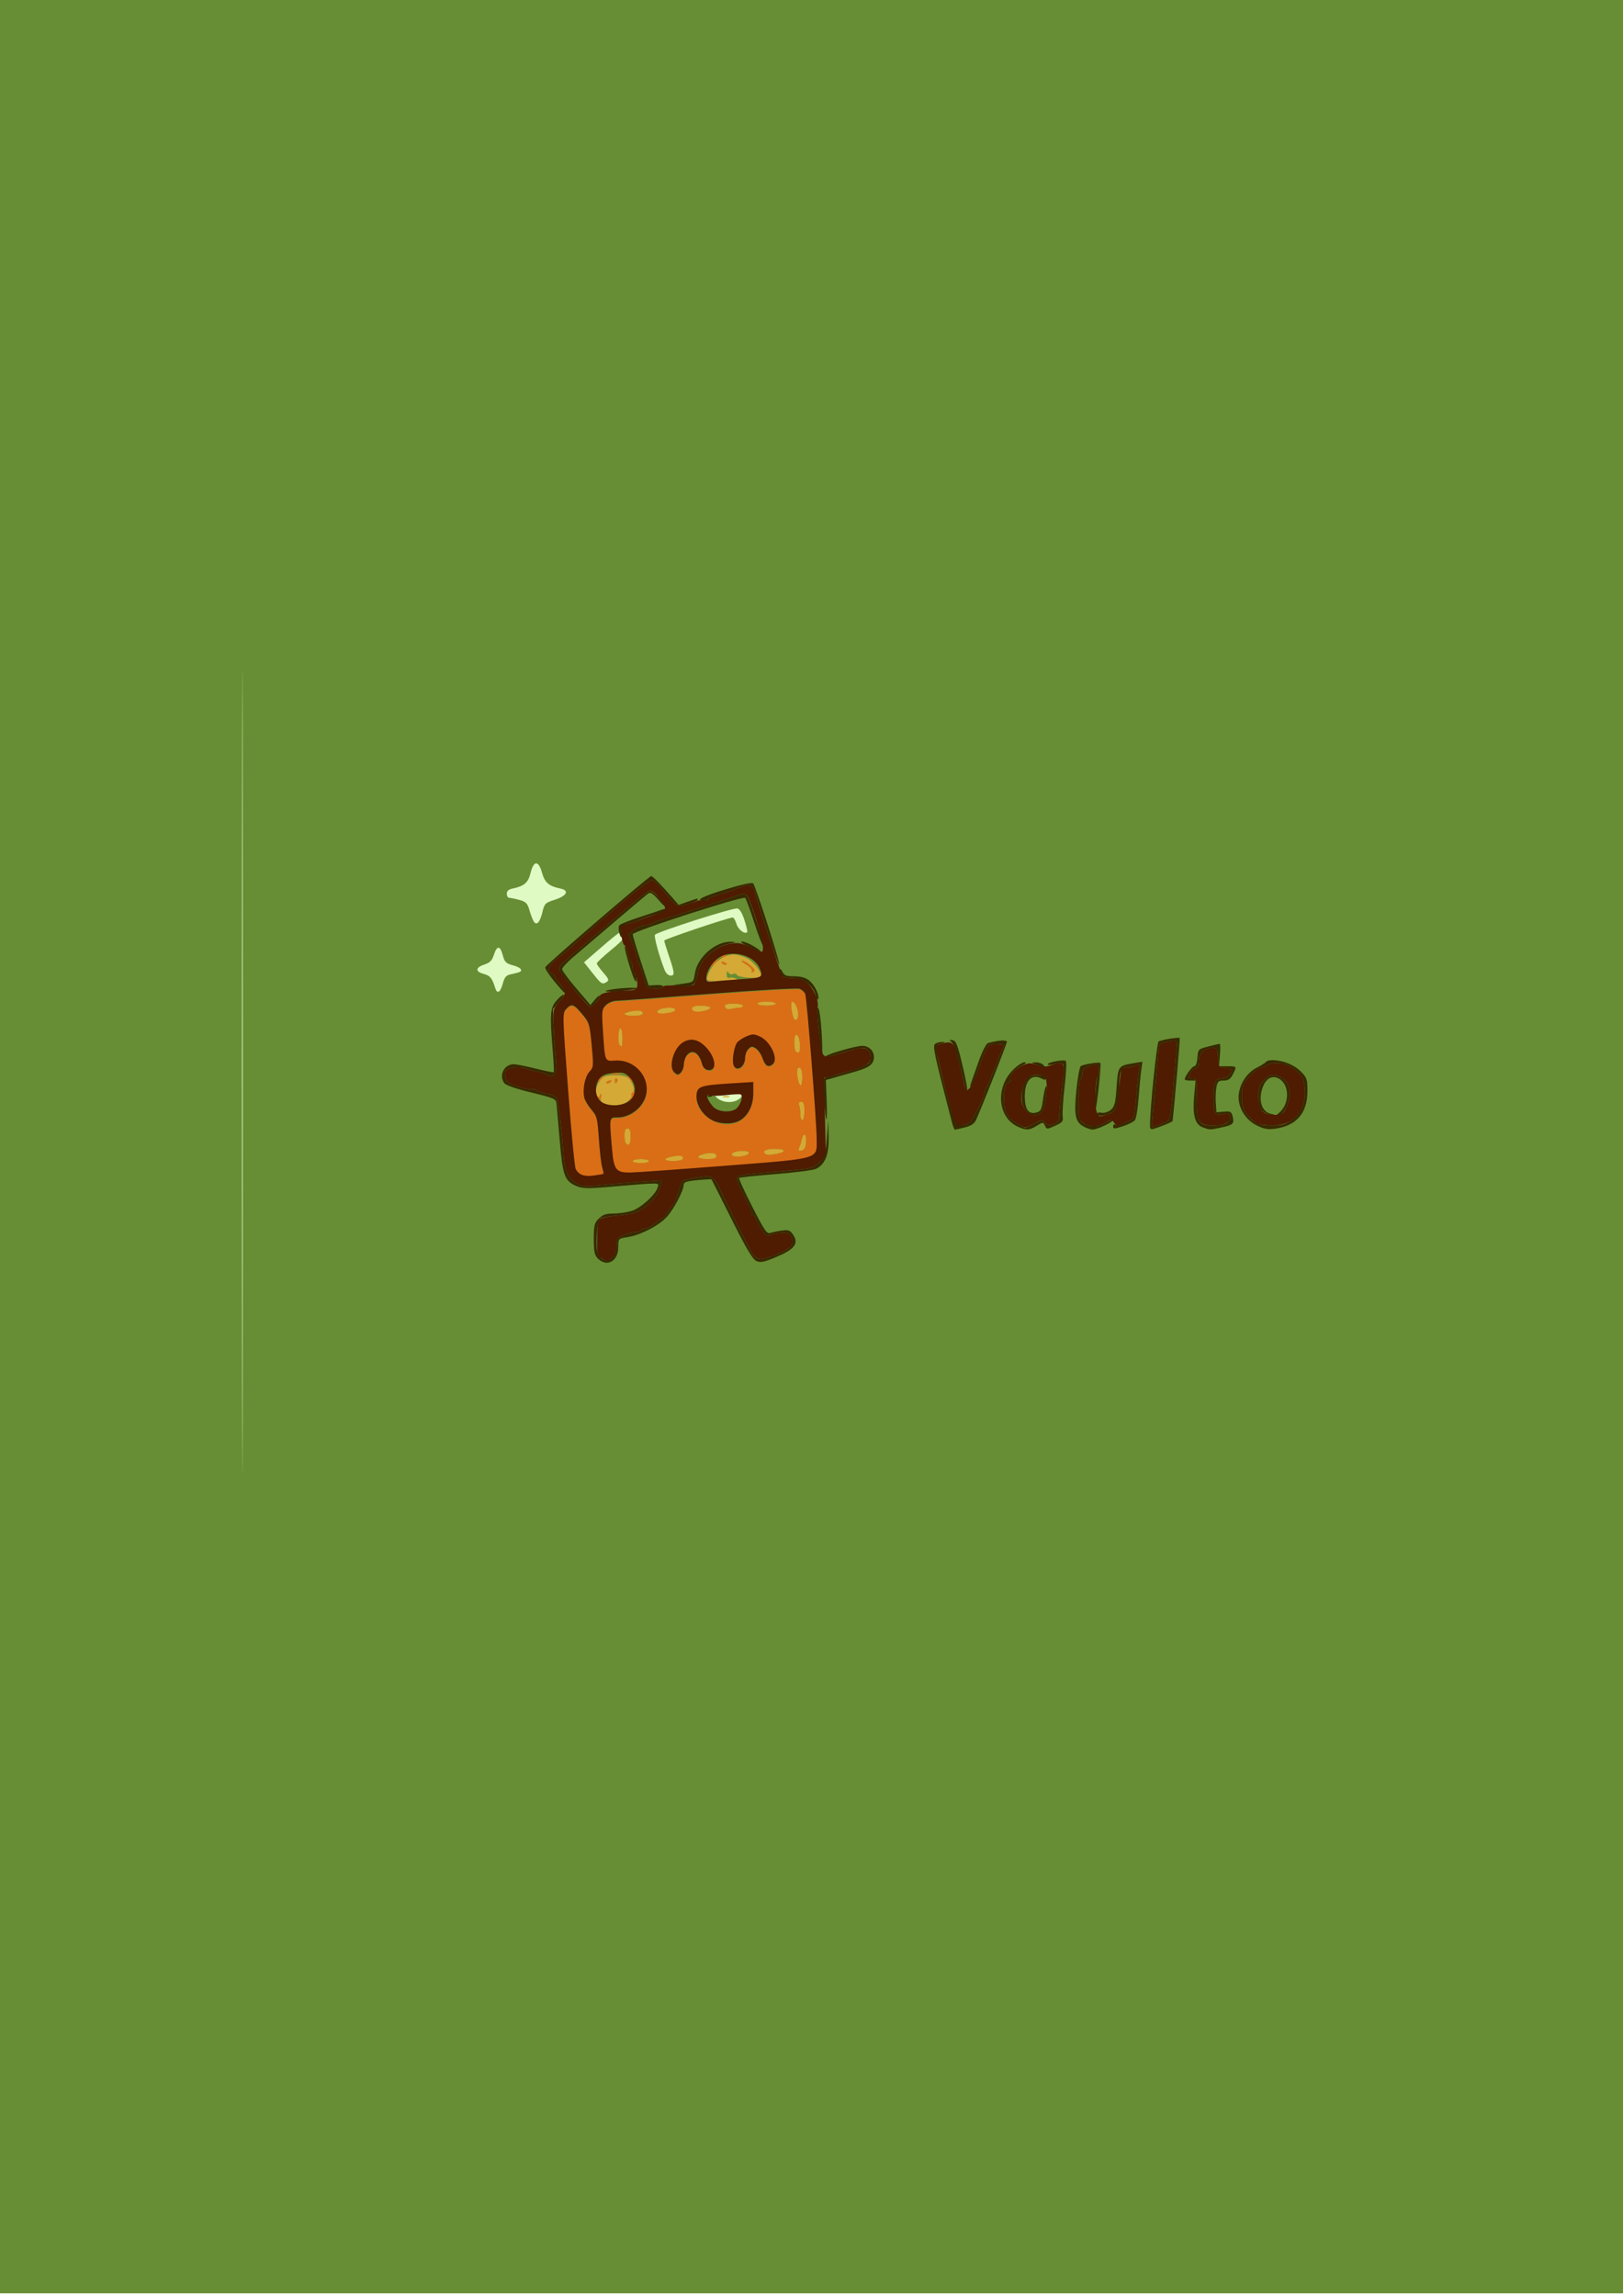 <?xml version="1.0" encoding="UTF-8" standalone="no"?>
<!-- Created with Inkscape (http://www.inkscape.org/) -->

<svg
   width="210mm"
   height="297mm"
   viewBox="0 0 210 297"
   version="1.1"
   id="svg1"
   xml:space="preserve"
   xmlns="http://www.w3.org/2000/svg"
   xmlns:svg="http://www.w3.org/2000/svg"><defs
     id="defs1" /><rect
     style="mix-blend-mode:normal;fill:#678e34;fill-opacity:1;stroke-width:0.311"
     id="rect8"
     width="210.826"
     height="296.677"
     x="-0.272"
     y="-4.4763183e-07" /><g
     id="layer1"><g
       id="g1"
       transform="translate(-152.724,21.388)"><path
         style="fill:#e0fac4"
         d="m 184.034,117.252 c 0,-46.203 0.03,-65.104 0.068,-42.003 0.037,23.101 0.037,60.904 0,84.005 -0.037,23.101 -0.068,4.2 -0.068,-42.003 z m 61.809,3.634 c -0.349,-0.18 -0.732,-0.595 -0.851,-0.922 -0.204,-0.557 -0.146,-0.596 0.898,-0.598 0.614,-0.002 1.562,-0.077 2.108,-0.167 0.887,-0.147 0.992,-0.104 0.992,0.4 0,1.318 -1.722,2.022 -3.147,1.287 z M 216.814,106.47 c -0.42,-1.337 -0.668,-1.648 -1.481,-1.859 -1.134,-0.294 -1.109,-0.839 0.056,-1.215 0.71,-0.23 0.995,-0.512 1.222,-1.214 0.412,-1.276 0.816,-1.289 1.153,-0.037 0.252,0.936 0.416,1.102 1.338,1.35 1.031,0.278 1.372,0.709 0.72,0.91 -0.182,0.056 -0.654,0.173 -1.049,0.259 -0.564,0.123 -0.779,0.383 -1.002,1.213 -0.3,1.113 -0.711,1.368 -0.955,0.593 z m 12.574,-1.98 -1.094,-1.385 1.022,-0.892 c 3.148,-2.748 3.803,-3.247 4.054,-3.093 0.584,0.361 0.211,0.926 -1.576,2.388 -1.019,0.833 -1.852,1.617 -1.852,1.741 0,0.124 0.378,0.656 0.84,1.182 0.683,0.777 0.769,1.002 0.463,1.196 -0.603,0.382 -0.704,0.32 -1.856,-1.138 z m 9.327,-0.401 c -0.702,-1.784 -1.392,-4.307 -1.245,-4.546 0.225,-0.364 10.088,-3.518 10.659,-3.408 0.299,0.057 0.629,0.601 0.925,1.522 0.253,0.788 0.411,1.482 0.351,1.542 -0.322,0.322 -1.168,-0.328 -1.391,-1.07 -0.141,-0.47 -0.366,-0.84 -0.499,-0.822 -0.837,0.108 -8.842,2.806 -8.842,2.98 0,0.117 0.22,0.857 0.488,1.644 0.868,2.546 0.909,2.886 0.343,2.886 -0.302,0 -0.616,-0.29 -0.788,-0.728 z m 8.429,-0.728 c 0.002,-0.375 0.066,-0.43 0.218,-0.189 0.119,0.187 0.414,0.264 0.657,0.17 0.243,-0.093 0.442,-0.046 0.442,0.106 0,0.151 0.327,0.328 0.728,0.392 0.4,0.064 0.103,0.102 -0.66,0.084 -1.202,-0.029 -1.388,-0.104 -1.385,-0.562 z m -25.317,-5.479 c -0.143,-0.188 -0.403,-0.843 -0.578,-1.456 -0.275,-0.962 -0.453,-1.151 -1.303,-1.388 -0.542,-0.15 -1.133,-0.274 -1.315,-0.275 -0.182,-8.12e-4 -0.331,-0.237 -0.331,-0.526 0,-0.359 0.229,-0.571 0.728,-0.673 1.51,-0.309 2.04,-0.759 2.337,-1.986 0.405,-1.668 1.028,-1.701 1.486,-0.08 0.37,1.312 0.89,1.757 2.412,2.07 1.162,0.239 0.794,0.949 -0.745,1.436 -1.229,0.389 -1.342,0.498 -1.592,1.534 -0.325,1.346 -0.724,1.835 -1.098,1.343 z"
         id="path8" /><path
         style="fill:#d4a935"
         d="m 234.583,128.819 c 0,-0.146 0.476,-0.265 1.058,-0.265 0.582,0 1.058,0.119 1.058,0.265 0,0.146 -0.476,0.265 -1.058,0.265 -0.582,0 -1.058,-0.119 -1.058,-0.265 z m 4.233,-0.23 c 0,-0.269 1.828,-0.61 2.162,-0.403 0.125,0.077 0.159,0.251 0.075,0.387 -0.192,0.311 -2.238,0.326 -2.238,0.016 z m 4.233,-0.268 c 0,-0.268 0.91,-0.551 1.786,-0.556 0.354,-0.002 0.595,0.157 0.595,0.393 0,0.294 -0.309,0.397 -1.191,0.397 -0.655,0 -1.191,-0.105 -1.191,-0.234 z m 4.392,-0.252 c -0.198,-0.321 0.45,-0.572 1.472,-0.572 1.126,0 0.817,0.617 -0.368,0.732 -0.522,0.051 -1.019,-0.021 -1.105,-0.16 z m 4.258,-0.212 c -0.366,-0.366 0.167,-0.625 1.287,-0.625 1.353,0 1.567,0.385 0.348,0.628 -1.047,0.209 -1.423,0.209 -1.635,-0.004 z m 4.442,-0.796 c 0.113,-0.269 0.263,-0.758 0.334,-1.085 0.212,-0.979 0.635,-0.673 0.546,0.395 -0.06,0.724 -0.217,1.016 -0.584,1.085 -0.398,0.076 -0.459,-0.006 -0.297,-0.395 z m -22.441,-0.534 c -0.097,-0.097 -0.176,-0.573 -0.176,-1.058 0,-0.608 0.123,-0.882 0.397,-0.882 0.287,0 0.397,0.294 0.397,1.058 0,0.993 -0.208,1.291 -0.617,0.882 z m 22.578,-3.771 c 0,-0.425 -0.072,-0.96 -0.161,-1.191 -0.105,-0.275 -0.014,-0.419 0.265,-0.419 0.328,0 0.425,0.273 0.425,1.191 0,0.655 -0.119,1.191 -0.265,1.191 -0.146,0 -0.265,-0.347 -0.265,-0.772 z m -25.478,-1.372 c -0.315,-0.183 -0.427,-0.47 -0.333,-0.852 0.078,-0.317 0.073,-0.426 -0.011,-0.243 -0.084,0.183 -0.261,0.265 -0.394,0.183 -0.422,-0.261 -0.262,-1.345 0.306,-2.067 0.469,-0.596 0.751,-0.697 1.943,-0.697 0.997,0 1.511,0.132 1.802,0.463 0.562,0.64 0.812,1.574 0.476,1.782 -0.154,0.095 -0.217,0.274 -0.141,0.398 0.076,0.124 -0.176,0.473 -0.561,0.775 -0.757,0.595 -2.288,0.723 -3.087,0.258 z m 1.002,-2.88 c 0.093,-0.15 -0.013,-0.194 -0.249,-0.104 -0.458,0.176 -0.542,0.366 -0.162,0.366 0.137,0 0.322,-0.118 0.411,-0.262 z m 0.784,0.015 c 0.084,-0.135 0.051,-0.309 -0.073,-0.385 -0.124,-0.076 -0.225,0.034 -0.225,0.246 0,0.446 0.083,0.485 0.297,0.139 z m 13.709,1.915 c 0.257,-0.067 0.615,-0.063 0.794,0.01 0.179,0.072 -0.032,0.127 -0.468,0.122 -0.437,-0.005 -0.583,-0.065 -0.326,-0.132 z m 9.631,-2.372 c -0.168,-1.036 -0.028,-1.517 0.371,-1.27 0.311,0.192 0.326,2.238 0.016,2.238 -0.126,0 -0.301,-0.435 -0.387,-0.967 z m -0.265,-3.442 c -0.097,-0.097 -0.176,-0.643 -0.176,-1.213 0,-1.42 0.635,-1.176 0.743,0.285 0.075,1.02 -0.133,1.361 -0.566,0.928 z m -22.754,-0.794 c -0.281,-0.281 -0.204,-2.205 0.088,-2.205 0.146,0 0.265,0.536 0.265,1.191 0,1.211 -0.04,1.327 -0.353,1.014 z m 22.46,-3.594 c -0.288,-0.941 -0.369,-2.051 -0.15,-2.051 0.365,0 0.796,0.922 0.796,1.702 0,0.694 -0.465,0.944 -0.647,0.348 z m -21.843,-0.428 c 0,-0.267 1.827,-0.611 2.158,-0.406 0.56,0.346 0.12,0.636 -0.967,0.636 -0.655,0 -1.191,-0.103 -1.191,-0.23 z m 4.233,-0.256 c 0,-0.339 0.666,-0.573 1.631,-0.573 0.517,0 0.756,0.115 0.685,0.331 -0.127,0.386 -2.317,0.615 -2.317,0.242 z m 4.498,-0.44 c 0,-0.294 0.309,-0.397 1.191,-0.397 1.258,0 1.598,0.358 0.595,0.627 -1.05,0.281 -1.786,0.187 -1.786,-0.23 z m 4.425,-0.029 c -0.436,-0.436 -0.125,-0.633 0.999,-0.633 0.655,0 1.191,0.119 1.191,0.265 0,0.146 -0.208,0.266 -0.463,0.268 -0.255,0.002 -0.704,0.068 -0.999,0.148 -0.295,0.079 -0.622,0.058 -0.728,-0.048 z m 4.042,-0.633 c 0,-0.146 0.536,-0.265 1.191,-0.265 0.655,0 1.191,0.119 1.191,0.265 0,0.146 -0.536,0.265 -1.191,0.265 -0.655,0 -1.191,-0.119 -1.191,-0.265 z m -6.473,-3.506 c 0.473,-1.584 1.991,-2.841 3.434,-2.843 0.439,-5.5e-4 1.213,0.221 1.72,0.492 0.945,0.505 2.058,2.031 1.725,2.364 -0.31,0.309 -2.843,0.127 -3.057,-0.22 -0.11,-0.178 -0.346,-0.233 -0.524,-0.123 -0.182,0.112 -0.425,0.04 -0.555,-0.165 -0.172,-0.272 -0.232,-0.215 -0.235,0.222 -0.003,0.403 0.115,0.541 0.377,0.441 0.209,-0.08 0.596,-0.021 0.86,0.133 0.364,0.212 -0.051,0.281 -1.722,0.287 -2.16,0.008 -2.197,-0.003 -2.023,-0.587 z m 5.575,-1.432 c -0.396,-0.34 -0.862,-0.615 -1.036,-0.611 -0.174,0.004 -0.078,0.146 0.213,0.314 0.799,0.461 1.187,0.914 0.98,1.145 -0.102,0.113 -0.018,0.108 0.188,-0.011 0.298,-0.173 0.227,-0.343 -0.345,-0.836 z m -3.071,-0.194 c 0,-0.057 -0.185,-0.175 -0.411,-0.262 -0.235,-0.09 -0.342,-0.046 -0.249,0.104 0.155,0.251 0.66,0.372 0.66,0.158 z"
         id="path7" /><path
         style="fill:#da6e16"
         d="m 227.906,130.663 c -0.253,-0.153 -0.567,-0.482 -0.699,-0.731 -0.131,-0.248 -0.574,-4.881 -0.983,-10.294 -0.726,-9.599 -0.732,-9.855 -0.253,-10.385 0.699,-0.772 0.967,-0.691 2.066,0.623 0.932,1.115 0.986,1.289 1.245,4.02 0.258,2.721 0.245,2.882 -0.279,3.439 -0.6,0.639 -0.933,2.333 -0.667,3.394 0.093,0.37 0.509,1.062 0.925,1.537 0.696,0.796 0.771,1.092 0.95,3.741 0.107,1.582 0.299,3.241 0.426,3.687 0.128,0.446 0.205,0.837 0.171,0.869 -0.257,0.246 -2.533,0.325 -2.903,0.1 z m 4.704,-0.613 c -0.377,-0.276 -0.534,-0.888 -0.693,-2.712 -0.368,-4.213 -0.394,-4.075 0.749,-4.077 1.231,-0.001 2.551,-0.781 3.243,-1.915 1.51,-2.477 -0.609,-5.65 -3.633,-5.436 -1.316,0.093 -1.275,0.197 -1.541,-3.932 -0.161,-2.5 -0.134,-2.724 0.383,-3.241 0.326,-0.326 0.911,-0.562 1.416,-0.571 0.473,-0.008 5.861,-0.406 11.972,-0.884 6.112,-0.478 11.364,-0.778 11.672,-0.666 0.308,0.111 0.638,0.407 0.734,0.658 0.216,0.564 1.479,16.575 1.483,18.792 0.004,2.659 0.641,2.475 -11.993,3.463 -12.519,0.979 -13.134,1.002 -13.791,0.521 z m 4.09,-1.231 c 0,-0.146 -0.476,-0.265 -1.058,-0.265 -0.582,0 -1.058,0.119 -1.058,0.265 0,0.146 0.476,0.265 1.058,0.265 0.582,0 1.058,-0.119 1.058,-0.265 z m 4.354,-0.246 c 0.084,-0.135 0.05,-0.31 -0.075,-0.387 -0.334,-0.207 -2.162,0.134 -2.162,0.403 0,0.31 2.045,0.295 2.238,-0.016 z m 4.377,-0.415 c 0,-0.417 -0.736,-0.512 -1.786,-0.23 -1.003,0.269 -0.663,0.627 0.595,0.627 0.882,0 1.191,-0.103 1.191,-0.397 z m 4.171,-0.342 c 0.068,-0.203 -0.184,-0.32 -0.688,-0.32 -1.023,0 -1.67,0.252 -1.472,0.572 0.217,0.351 2.029,0.139 2.16,-0.252 z m 3.734,0.044 c 1.218,-0.244 1.005,-0.628 -0.348,-0.628 -1.12,0 -1.653,0.259 -1.287,0.625 0.212,0.212 0.588,0.213 1.635,0.004 z m 3.687,-1.49 c 0.089,-1.068 -0.334,-1.373 -0.546,-0.395 -0.071,0.327 -0.221,0.816 -0.334,1.085 -0.163,0.389 -0.102,0.47 0.297,0.395 0.367,-0.07 0.524,-0.361 0.584,-1.085 z m -22.704,-0.725 c 0,-0.764 -0.11,-1.058 -0.397,-1.058 -0.273,0 -0.397,0.274 -0.397,0.882 0,0.485 0.079,0.961 0.176,1.058 0.409,0.409 0.617,0.111 0.617,-0.882 z m 14.015,-1.926 c 1.148,-0.581 1.86,-1.95 1.86,-3.577 v -1.456 l -2.844,0.175 c -3.997,0.246 -4.415,0.386 -4.504,1.51 -0.199,2.508 3.132,4.54 5.488,3.348 z m 8.475,-1.381 c 0,-0.917 -0.098,-1.191 -0.425,-1.191 -0.279,0 -0.37,0.144 -0.265,0.419 0.088,0.23 0.161,0.766 0.161,1.191 0,0.425 0.119,0.772 0.265,0.772 0.146,0 0.265,-0.536 0.265,-1.191 z m -0.265,-4.35 c 0,-1 -0.338,-1.597 -0.633,-1.12 -0.207,0.334 0.134,2.162 0.403,2.162 0.126,0 0.23,-0.469 0.23,-1.043 z m -15.663,-0.598 c 0.175,-0.175 0.321,-0.621 0.326,-0.992 0.005,-0.371 0.167,-0.883 0.36,-1.138 0.685,-0.903 1.593,-0.426 1.983,1.041 0.225,0.848 1.251,1.185 1.515,0.498 0.467,-1.217 -1.332,-3.59 -2.723,-3.59 -1.423,0 -2.731,1.555 -2.731,3.246 0,0.575 0.429,1.252 0.794,1.252 0.087,0 0.302,-0.143 0.476,-0.318 z m 7.938,-0.794 c 0.175,-0.175 0.318,-0.642 0.318,-1.039 0,-0.397 0.192,-0.914 0.428,-1.15 0.369,-0.369 0.503,-0.378 0.976,-0.064 0.301,0.2 0.683,0.764 0.847,1.253 0.338,1.003 0.761,1.253 1.327,0.783 0.776,-0.644 -0.269,-2.92 -1.638,-3.57 -0.745,-0.354 -0.979,-0.36 -1.731,-0.045 -1.155,0.483 -1.55,1.005 -1.721,2.275 -0.223,1.664 0.346,2.406 1.195,1.558 z m 7.41,-2.903 c -0.108,-1.461 -0.743,-1.705 -0.743,-0.285 0,0.57 0.079,1.116 0.176,1.213 0.433,0.433 0.642,0.092 0.566,-0.928 z m -22.968,-0.88 c 0,-0.655 -0.119,-1.191 -0.265,-1.191 -0.292,0 -0.369,1.924 -0.088,2.205 0.313,0.313 0.353,0.197 0.353,-1.014 z m 22.754,-2.928 c 0,-0.78 -0.431,-1.702 -0.796,-1.702 -0.219,0 -0.138,1.109 0.15,2.051 0.182,0.596 0.647,0.346 0.647,-0.348 z m -20.108,-0.099 c 0,-0.425 -0.409,-0.531 -1.414,-0.368 -1.352,0.219 -1.209,0.617 0.223,0.617 0.655,0 1.191,-0.112 1.191,-0.249 z m 4.169,-0.479 c 0.071,-0.215 -0.168,-0.331 -0.685,-0.331 -0.965,0 -1.631,0.234 -1.631,0.573 0,0.373 2.19,0.144 2.317,-0.242 z m 3.967,0.032 c 1.003,-0.269 0.663,-0.627 -0.595,-0.627 -0.882,0 -1.191,0.103 -1.191,0.397 0,0.417 0.736,0.512 1.786,0.23 z m 4.366,-0.359 c 0.255,-0.002 0.463,-0.123 0.463,-0.268 0,-0.146 -0.536,-0.265 -1.191,-0.265 -1.124,0 -1.435,0.197 -0.999,0.633 0.105,0.105 0.433,0.127 0.728,0.048 0.295,-0.079 0.744,-0.146 0.999,-0.148 z m 4.696,-0.533 c 0,-0.146 -0.536,-0.265 -1.191,-0.265 -0.655,0 -1.191,0.119 -1.191,0.265 0,0.146 0.536,0.265 1.191,0.265 0.655,0 1.191,-0.119 1.191,-0.265 z m -18.983,12.546 c 0.255,-0.303 0.396,-0.618 0.313,-0.701 -0.083,-0.083 -0.024,-0.229 0.132,-0.325 0.542,-0.335 0.277,0.573 -0.313,1.073 -0.595,0.504 -0.595,0.504 -0.132,-0.047 z m -4.125,-0.228 c -0.099,-0.258 -0.061,-0.373 0.093,-0.278 0.144,0.089 0.262,0.016 0.262,-0.163 0,-0.178 0.07,-0.254 0.157,-0.168 0.086,0.086 0.044,0.357 -0.093,0.602 -0.232,0.414 -0.261,0.414 -0.418,0.006 z m 1.148,-2.104 c 0,-0.057 0.185,-0.175 0.411,-0.262 0.235,-0.09 0.342,-0.046 0.249,0.104 -0.155,0.251 -0.66,0.372 -0.66,0.158 z m 1.147,-0.281 c 0,-0.212 0.101,-0.323 0.225,-0.246 0.124,0.076 0.156,0.25 0.073,0.385 -0.214,0.346 -0.297,0.307 -0.297,-0.139 z m -2.205,0.021 c 0,-0.055 0.208,-0.263 0.463,-0.463 0.42,-0.329 0.429,-0.32 0.1,0.1 -0.346,0.441 -0.563,0.581 -0.563,0.363 z m 3.935,-0.363 c -0.329,-0.42 -0.32,-0.429 0.1,-0.1 0.441,0.346 0.581,0.563 0.363,0.563 -0.055,0 -0.263,-0.208 -0.463,-0.463 z m -2.149,-0.517 c 0.327,-0.063 0.863,-0.063 1.191,0 0.327,0.063 0.059,0.115 -0.595,0.115 -0.655,0 -0.923,-0.052 -0.595,-0.115 z m 12.452,-11.9 c 0.191,-0.076 0.419,-0.067 0.507,0.021 0.088,0.088 -0.068,0.15 -0.347,0.139 -0.308,-0.013 -0.371,-0.075 -0.16,-0.16 z m 6.35,-0.529 c 0.191,-0.076 0.419,-0.067 0.507,0.021 0.088,0.088 -0.068,0.15 -0.347,0.139 -0.308,-0.013 -0.371,-0.075 -0.16,-0.16 z m -0.691,-0.734 c 0.207,-0.23 -0.18,-0.683 -0.98,-1.145 -0.291,-0.168 -0.387,-0.309 -0.213,-0.314 0.174,-0.004 0.64,0.271 1.036,0.611 0.573,0.493 0.643,0.663 0.345,0.836 -0.206,0.119 -0.291,0.124 -0.188,0.011 z m -4.948,-1.202 c 0.263,-0.291 0.538,-0.529 0.611,-0.529 0.073,0 -0.083,0.238 -0.347,0.529 -0.263,0.291 -0.538,0.529 -0.611,0.529 -0.073,0 0.083,-0.238 0.347,-0.529 z m 1.06,0.003 c -0.093,-0.15 0.013,-0.194 0.249,-0.104 0.458,0.176 0.542,0.366 0.162,0.366 -0.137,0 -0.322,-0.118 -0.411,-0.262 z m 0.06,-0.83 c 0.179,-0.181 0.393,-0.262 0.474,-0.181 0.082,0.082 -0.065,0.229 -0.326,0.329 -0.377,0.144 -0.407,0.113 -0.148,-0.148 z"
         id="path5" /><path
         style="fill:#4f1b01"
         d="m 230.467,141.311 c -0.442,-0.324 -0.508,-0.677 -0.476,-2.538 0.021,-1.189 0.163,-2.287 0.316,-2.44 0.153,-0.153 1.245,-0.363 2.427,-0.467 1.764,-0.155 2.343,-0.326 3.231,-0.954 1.267,-0.896 1.963,-1.791 2.215,-2.847 l 0.181,-0.759 -2.748,0.183 c -1.512,0.1 -3.804,0.296 -5.095,0.434 -2.077,0.223 -2.441,0.196 -3.175,-0.231 -1.033,-0.601 -1.554,-1.651 -1.67,-3.364 -0.246,-3.639 -0.708,-7.446 -0.938,-7.735 -0.142,-0.178 -0.693,-0.402 -1.224,-0.498 -0.531,-0.096 -1.11,-0.289 -1.287,-0.429 -0.177,-0.14 -0.471,-0.205 -0.654,-0.144 -0.183,0.061 -0.986,-0.092 -1.785,-0.339 -1.142,-0.353 -1.491,-0.592 -1.63,-1.113 -0.098,-0.365 -0.102,-0.778 -0.01,-0.917 0.282,-0.429 1.846,-0.605 2.615,-0.295 0.4,0.162 1.023,0.332 1.385,0.379 0.362,0.047 0.923,0.227 1.248,0.401 0.993,0.532 1.46,-0.097 1.282,-1.726 -0.081,-0.74 -0.205,-2.563 -0.276,-4.05 -0.128,-2.704 -0.128,-2.705 0.663,-3.607 0.963,-1.097 0.981,-1.426 0.13,-2.344 -0.364,-0.392 -0.661,-0.825 -0.661,-0.961 0,-0.136 -0.179,-0.316 -0.397,-0.4 -0.731,-0.28 -0.408,-1.089 0.808,-2.022 0.663,-0.509 1.407,-1.123 1.654,-1.365 0.247,-0.242 2.175,-1.948 4.285,-3.791 3.831,-3.347 5.826,-4.897 6.3,-4.897 0.138,0 0.712,0.564 1.275,1.254 1.837,2.249 1.823,2.24 3.083,1.903 0.614,-0.165 1.236,-0.373 1.381,-0.463 0.146,-0.09 0.532,-0.129 0.86,-0.087 0.327,0.042 0.595,-0.025 0.595,-0.149 0,-0.124 0.566,-0.381 1.257,-0.57 0.691,-0.189 1.495,-0.444 1.786,-0.565 1.77,-0.738 2.371,-0.817 2.709,-0.354 0.183,0.251 0.332,0.582 0.331,0.736 -0.004,0.456 3.247,10.304 3.521,10.665 0.138,0.182 0.742,0.331 1.343,0.332 0.739,8.9e-4 1.336,0.197 1.848,0.606 0.817,0.654 1.568,2.421 1.34,3.152 -0.216,0.693 0.409,5.779 0.756,6.15 0.324,0.347 0.793,0.276 3.318,-0.509 1.836,-0.57 2.475,-0.463 2.719,0.458 0.315,1.184 -0.242,1.498 -4.789,2.697 l -1.191,0.314 0.038,1.436 c 0.021,0.79 0.08,3.061 0.132,5.046 l 0.094,3.61 -0.834,0.799 c -0.903,0.865 -0.675,0.82 -6.938,1.363 -1.801,0.156 -3.378,0.348 -3.506,0.427 -0.426,0.263 -0.239,0.974 0.694,2.643 0.509,0.911 0.926,1.845 0.926,2.076 0,0.231 0.119,0.42 0.265,0.42 0.146,0 0.265,0.121 0.265,0.27 0,0.148 0.306,0.755 0.681,1.349 0.556,0.88 0.787,1.047 1.257,0.907 1.982,-0.59 2.825,-0.357 2.825,0.781 0,0.762 -0.29,0.988 -2.345,1.819 -1.953,0.791 -2.358,0.685 -3.138,-0.82 -1.982,-3.824 -4.042,-7.984 -4.042,-8.162 0,-0.117 -0.239,-0.467 -0.532,-0.779 -0.491,-0.523 -0.659,-0.547 -2.183,-0.31 -0.908,0.141 -1.776,0.353 -1.928,0.472 -0.153,0.118 -0.43,0.808 -0.615,1.533 -0.186,0.725 -0.626,1.629 -0.979,2.01 -0.353,0.381 -0.641,0.805 -0.641,0.943 0,0.138 -0.11,0.251 -0.244,0.251 -0.134,0 -0.606,0.305 -1.049,0.677 -0.443,0.372 -1.047,0.695 -1.343,0.718 -0.296,0.022 -0.538,0.134 -0.538,0.249 0,0.115 -0.283,0.208 -0.629,0.208 -0.346,0 -1.06,0.18 -1.587,0.4 -0.865,0.361 -0.958,0.499 -0.958,1.414 0,0.646 -0.175,1.173 -0.484,1.452 -0.592,0.536 -0.855,0.546 -1.516,0.062 z m 0.342,-10.845 c 0.034,-0.032 -0.043,-0.424 -0.171,-0.869 -0.128,-0.446 -0.32,-2.105 -0.426,-3.687 -0.179,-2.649 -0.254,-2.945 -0.95,-3.741 -0.416,-0.476 -0.832,-1.167 -0.925,-1.537 -0.266,-1.061 0.067,-2.755 0.667,-3.394 0.523,-0.557 0.536,-0.718 0.279,-3.439 -0.259,-2.731 -0.313,-2.905 -1.245,-4.02 -1.098,-1.314 -1.367,-1.395 -2.066,-0.623 -0.479,0.53 -0.473,0.786 0.253,10.385 0.409,5.413 0.851,10.045 0.983,10.294 0.405,0.766 1.1,1.018 2.349,0.85 0.655,-0.088 1.218,-0.187 1.252,-0.219 z m 15.592,-1.034 c 12.633,-0.988 11.996,-0.804 11.993,-3.463 -0.003,-2.217 -1.266,-18.229 -1.483,-18.792 -0.096,-0.251 -0.427,-0.547 -0.734,-0.658 -0.308,-0.111 -5.56,0.189 -11.672,0.666 -6.112,0.478 -11.499,0.876 -11.972,0.884 -0.505,0.009 -1.09,0.245 -1.416,0.571 -0.517,0.517 -0.544,0.741 -0.383,3.241 0.266,4.129 0.225,4.025 1.541,3.932 3.023,-0.213 5.143,2.959 3.633,5.436 -0.691,1.134 -2.011,1.914 -3.243,1.915 -1.142,0.001 -1.117,-0.137 -0.749,4.077 0.239,2.733 0.507,3.075 2.387,3.055 0.663,-0.007 6.107,-0.396 12.098,-0.865 z m -1.7,-6 c -1.172,-0.714 -1.945,-2.031 -1.856,-3.159 0.089,-1.124 0.507,-1.264 4.504,-1.51 l 2.844,-0.175 v 1.456 c 0,1.626 -0.712,2.996 -1.86,3.577 -0.978,0.495 -2.654,0.407 -3.632,-0.189 z m 3.43,-1.523 c 0.522,-0.603 0.759,-1.603 0.408,-1.72 -0.151,-0.051 -0.977,-0.009 -1.835,0.092 -0.858,0.101 -1.794,0.122 -2.082,0.047 -0.42,-0.11 -0.488,-0.039 -0.347,0.358 0.097,0.272 0.417,0.763 0.712,1.09 0.68,0.756 2.536,0.834 3.143,0.132 z m -8.203,-4.617 c -0.697,-0.697 -0.067,-2.976 1.036,-3.749 0.996,-0.698 2.027,-0.543 3.023,0.453 1.384,1.384 1.589,3.22 0.339,3.037 -0.376,-0.055 -0.648,-0.346 -0.777,-0.829 -0.39,-1.467 -1.298,-1.944 -1.983,-1.041 -0.193,0.255 -0.355,0.767 -0.36,1.138 -0.008,0.624 -0.428,1.31 -0.802,1.31 -0.087,0 -0.302,-0.143 -0.476,-0.318 z m 7.711,-0.886 c -0.231,-0.602 0.071,-2.455 0.481,-2.949 0.195,-0.235 0.746,-0.591 1.224,-0.791 0.752,-0.314 0.986,-0.308 1.731,0.045 1.37,0.65 2.414,2.926 1.638,3.57 -0.566,0.47 -0.99,0.22 -1.327,-0.783 -0.165,-0.489 -0.546,-1.052 -0.847,-1.253 -0.473,-0.314 -0.607,-0.305 -0.976,0.064 -0.235,0.235 -0.428,0.752 -0.428,1.15 0,1.165 -1.137,1.885 -1.497,0.947 z m -13.488,4.624 c 0.951,-0.748 0.958,-2.125 0.016,-3.067 -0.601,-0.601 -0.841,-0.666 -2.034,-0.551 -0.979,0.094 -1.485,0.294 -1.832,0.723 -0.668,0.825 -0.62,2.235 0.099,2.905 0.8,0.746 2.798,0.741 3.751,-0.009 z m -4.33,-12.681 c 0.291,-0.291 0.529,-0.692 0.529,-0.89 0,-0.366 1.577,-0.697 3.323,-0.697 1.389,0 1.609,-0.177 1.489,-1.201 -0.059,-0.506 -0.213,-0.986 -0.343,-1.066 -0.129,-0.08 -0.235,-0.429 -0.235,-0.776 0,-0.347 -0.106,-0.695 -0.235,-0.775 -0.129,-0.08 -0.311,-0.554 -0.405,-1.055 -0.094,-0.5 -0.285,-0.948 -0.425,-0.995 -0.14,-0.047 -0.317,-0.624 -0.395,-1.283 l -0.141,-1.197 1.263,-0.363 c 0.695,-0.199 1.382,-0.435 1.527,-0.523 0.146,-0.088 0.859,-0.343 1.586,-0.566 0.782,-0.24 1.355,-0.58 1.404,-0.834 0.096,-0.5 -1.426,-2.332 -1.938,-2.332 -0.192,0 -2.65,1.979 -5.463,4.398 -2.812,2.419 -5.381,4.609 -5.709,4.867 -0.327,0.258 -0.595,0.649 -0.595,0.87 0,0.416 3.684,4.926 4.035,4.939 0.109,0.004 0.437,-0.231 0.728,-0.522 z m 8.731,-2.101 c 0,-0.144 0.752,-0.194 1.786,-0.117 0.982,0.072 1.944,0.023 2.137,-0.11 0.193,-0.133 0.42,-0.759 0.505,-1.393 0.227,-1.693 2.078,-3.491 3.982,-3.868 1.236,-0.244 1.53,-0.207 2.732,0.35 0.741,0.343 1.449,0.624 1.574,0.624 0.444,0 0.04,-1.994 -1.074,-5.292 -0.792,-2.346 -0.888,-2.439 -2.073,-1.997 -1.008,0.376 -7.493,2.453 -9.568,3.064 -0.655,0.193 -1.31,0.437 -1.455,0.542 -0.146,0.105 -0.622,0.233 -1.058,0.283 -0.437,0.051 -1.067,0.338 -1.4,0.639 l -0.607,0.547 0.54,1.261 c 0.297,0.693 0.54,1.465 0.54,1.715 0,0.25 0.098,0.567 0.219,0.706 0.185,0.213 0.417,0.905 0.995,2.963 0.108,0.385 2.226,0.463 2.226,0.082 z m 10.12,-0.959 c 2.736,-0.174 2.865,-0.258 2.301,-1.496 -0.769,-1.687 -3.714,-2.377 -5.306,-1.244 -0.86,0.612 -1.558,1.784 -1.558,2.615 0,0.477 0.125,0.529 0.992,0.417 0.546,-0.071 2.153,-0.202 3.572,-0.292 z m 35.5,18.548 c -0.795,-0.477 -1.156,-0.911 -1.372,-1.651 -0.38,-1.303 -0.134,-3.518 0.39,-3.518 0.211,0 0.331,-0.149 0.266,-0.331 -0.203,-0.567 0.316,-1.234 1.384,-1.779 0.913,-0.466 1.137,-0.486 2.021,-0.18 0.824,0.285 1.174,0.282 2.047,-0.019 1.537,-0.53 1.637,-0.295 1.235,2.89 -0.189,1.499 -0.357,3.133 -0.373,3.631 -0.023,0.745 -0.16,0.949 -0.77,1.152 -0.588,0.196 -0.81,0.153 -1.072,-0.205 -0.309,-0.422 -0.398,-0.416 -1.368,0.105 -0.571,0.306 -1.099,0.555 -1.174,0.554 -0.075,-0.001 -0.622,-0.294 -1.215,-0.649 z m 3.384,-1.399 c 0.436,-0.501 0.777,-3.308 0.507,-4.167 -0.182,-0.579 -0.834,-0.784 -1.758,-0.552 -0.724,0.182 -1.451,1.62 -1.451,2.871 0,1.788 1.727,2.969 2.702,1.848 z m 5.349,1.459 c -0.599,-0.471 -0.642,-0.675 -0.642,-2.984 0,-1.367 0.119,-2.552 0.265,-2.642 0.146,-0.09 0.265,-0.443 0.265,-0.783 0,-0.457 0.218,-0.696 0.833,-0.91 0.458,-0.16 0.935,-0.29 1.058,-0.29 0.273,0 0.302,1.422 0.035,1.689 -0.303,0.303 -0.373,3.745 -0.091,4.486 0.233,0.614 0.334,0.653 1.116,0.428 1.392,-0.399 1.597,-0.789 1.781,-3.385 0.093,-1.312 0.257,-2.475 0.366,-2.583 0.108,-0.108 0.464,-0.218 0.791,-0.243 0.326,-0.025 0.818,-0.143 1.093,-0.261 0.451,-0.194 0.481,-0.127 0.313,0.687 -0.102,0.496 -0.267,2.08 -0.367,3.52 -0.133,1.931 -0.285,2.67 -0.578,2.814 -1.875,0.923 -1.889,0.925 -2.266,0.411 -0.327,-0.447 -0.416,-0.456 -0.966,-0.098 -1.004,0.655 -2.279,0.717 -3.006,0.146 z m 8.972,-0.821 c 0.157,-1.556 0.747,-8.268 0.789,-8.982 0.017,-0.281 0.3,-0.529 0.699,-0.611 1.825,-0.378 1.68,-0.528 1.506,1.562 -0.087,1.046 -0.272,3.316 -0.41,5.044 -0.139,1.728 -0.376,3.266 -0.528,3.418 -0.152,0.152 -0.708,0.425 -1.235,0.606 l -0.959,0.33 z m -25.577,0.949 c -0.228,-0.383 -2.373,-8.936 -2.4,-9.568 -0.021,-0.495 0.152,-0.688 0.767,-0.856 1.364,-0.373 1.545,-0.148 2.209,2.751 0.858,3.747 0.762,3.521 1.302,3.03 0.252,-0.229 0.804,-1.418 1.227,-2.644 0.998,-2.89 1.201,-3.153 2.354,-3.049 l 0.923,0.084 -0.472,1.058 c -0.259,0.582 -0.742,1.773 -1.072,2.646 -0.33,0.873 -0.701,1.701 -0.824,1.839 -0.123,0.138 -0.223,0.411 -0.223,0.606 0,0.694 -1.598,3.76 -2.1,4.028 -0.596,0.319 -1.521,0.36 -1.691,0.075 z m 31.746,-0.285 c -0.344,-0.38 -0.438,-1.033 -0.438,-3.043 0,-2.382 -0.036,-2.559 -0.529,-2.559 -0.605,0 -0.636,-0.1 -0.255,-0.811 0.151,-0.281 0.448,-0.512 0.661,-0.512 0.265,0 0.388,-0.287 0.388,-0.911 0,-1.008 0.739,-1.735 1.764,-1.735 0.514,0 0.598,0.159 0.669,1.257 0.077,1.205 0.116,1.26 0.941,1.34 0.473,0.046 0.86,0.186 0.86,0.312 0,0.444 -0.839,1.06 -1.443,1.06 -0.721,0 -0.929,0.569 -0.934,2.558 -0.005,1.994 0.147,2.25 1.218,2.049 0.784,-0.147 0.895,-0.1 0.895,0.381 0,0.721 -0.751,1.097 -2.191,1.097 -0.795,0 -1.307,-0.154 -1.605,-0.484 z m 7.329,0.221 c -0.312,-0.126 -0.878,-0.636 -1.257,-1.133 -0.555,-0.727 -0.689,-1.196 -0.689,-2.399 0,-1.347 0.095,-1.601 0.957,-2.555 0.526,-0.583 1.092,-1.06 1.257,-1.061 0.165,-8.9e-4 0.64,-0.179 1.055,-0.396 1.037,-0.541 2.544,-0.257 3.7,0.696 0.78,0.643 0.96,0.993 1.105,2.157 0.364,2.91 -1.354,4.968 -4.119,4.936 -0.793,-0.009 -1.696,-0.12 -2.008,-0.246 z m 3.943,-2.485 c 0.567,-1.531 0.304,-2.769 -0.734,-3.448 -0.92,-0.603 -1.52,-0.519 -2.328,0.324 -0.588,0.614 -0.711,0.983 -0.711,2.14 0,1.763 0.648,2.44 2.242,2.342 0.999,-0.061 1.076,-0.13 1.53,-1.357 z"
         id="path2" /><path
         style="fill:#382a00"
         d="m 230.085,141.423 c -0.436,-0.436 -0.529,-0.882 -0.529,-2.526 0,-1.767 0.075,-2.071 0.649,-2.646 0.504,-0.504 0.926,-0.649 1.888,-0.649 0.681,0 1.728,-0.146 2.327,-0.325 1.189,-0.355 3.156,-2.126 3.401,-3.063 0.17,-0.649 0.712,-0.647 -6.611,-0.03 -2.413,0.203 -3.148,0.179 -3.882,-0.128 -1.541,-0.644 -1.797,-1.342 -2.182,-5.939 -0.191,-2.278 -0.378,-4.425 -0.416,-4.771 -0.063,-0.575 -0.346,-0.696 -3.244,-1.396 -1.929,-0.466 -3.305,-0.939 -3.506,-1.207 -0.755,-1.006 -0.034,-2.456 1.221,-2.456 0.321,0 1.596,0.254 2.833,0.564 1.237,0.31 2.289,0.519 2.339,0.463 0.049,-0.056 -0.008,-1.292 -0.129,-2.747 -0.389,-4.708 -0.332,-5.544 0.441,-6.462 0.377,-0.448 0.806,-0.814 0.953,-0.814 0.148,0 -0.1,0.42 -0.551,0.933 l -0.819,0.933 0.129,2.705 c 0.071,1.488 0.195,3.311 0.276,4.05 0.179,1.629 -0.288,2.257 -1.282,1.726 -0.325,-0.174 -0.886,-0.354 -1.248,-0.401 -0.362,-0.047 -0.985,-0.217 -1.385,-0.379 -0.769,-0.31 -2.333,-0.134 -2.615,0.295 -0.092,0.14 -0.087,0.553 0.01,0.917 0.139,0.521 0.488,0.759 1.63,1.113 0.799,0.247 1.602,0.4 1.785,0.339 0.183,-0.061 0.477,0.004 0.654,0.144 0.177,0.14 0.756,0.333 1.287,0.429 0.531,0.096 1.082,0.319 1.224,0.498 0.23,0.289 0.692,4.095 0.938,7.735 0.116,1.713 0.637,2.762 1.67,3.364 0.734,0.427 1.098,0.454 3.175,0.231 1.29,-0.138 3.583,-0.334 5.095,-0.434 l 2.748,-0.183 -0.181,0.759 c -0.252,1.056 -0.948,1.951 -2.215,2.847 -0.881,0.623 -1.47,0.799 -3.172,0.949 -1.149,0.101 -2.213,0.26 -2.364,0.353 -0.365,0.226 -0.666,3.004 -0.445,4.11 0.4,1.998 2.482,1.556 2.482,-0.526 0,-0.915 0.093,-1.053 0.958,-1.414 0.527,-0.22 1.241,-0.4 1.587,-0.4 0.346,0 0.629,-0.094 0.629,-0.208 0,-0.115 0.242,-0.227 0.538,-0.249 0.296,-0.022 0.901,-0.345 1.343,-0.718 0.443,-0.372 0.915,-0.677 1.049,-0.677 0.134,0 0.244,-0.113 0.244,-0.251 0,-0.138 0.289,-0.562 0.641,-0.943 0.353,-0.381 0.793,-1.285 0.979,-2.01 0.186,-0.725 0.463,-1.414 0.615,-1.533 0.153,-0.118 1.021,-0.331 1.928,-0.472 1.524,-0.237 1.692,-0.213 2.183,0.31 0.293,0.312 0.532,0.662 0.532,0.779 0,0.178 2.06,4.338 4.042,8.162 0.78,1.504 1.185,1.61 3.138,0.82 2.054,-0.831 2.345,-1.057 2.345,-1.819 0,-1.138 -0.843,-1.372 -2.825,-0.781 -0.47,0.14 -0.701,-0.027 -1.257,-0.907 -0.375,-0.593 -0.681,-1.2 -0.681,-1.349 0,-0.148 -0.119,-0.27 -0.265,-0.27 -0.146,0 -0.265,-0.189 -0.265,-0.42 0,-0.231 -0.417,-1.165 -0.926,-2.076 -0.933,-1.669 -1.12,-2.38 -0.694,-2.643 0.127,-0.079 1.705,-0.271 3.506,-0.427 6.238,-0.541 6.039,-0.502 6.912,-1.336 0.741,-0.708 0.824,-0.965 0.994,-3.087 l 0.185,-2.314 0.038,2.117 c 0.042,2.314 -0.416,3.495 -1.597,4.127 -0.334,0.179 -2.688,0.49 -5.232,0.692 -2.544,0.202 -4.683,0.426 -4.754,0.497 -0.071,0.071 0.694,1.739 1.7,3.707 1.616,3.161 1.892,3.557 2.37,3.399 0.298,-0.098 0.977,-0.237 1.51,-0.307 0.833,-0.11 1.035,-0.027 1.439,0.59 0.725,1.106 0.137,1.86 -2.217,2.843 -1.608,0.671 -2.031,0.755 -2.574,0.507 -0.482,-0.219 -1.31,-1.617 -3.198,-5.397 -1.402,-2.806 -2.573,-5.129 -2.602,-5.162 -0.029,-0.033 -0.849,0.013 -1.822,0.104 -1.378,0.129 -1.77,0.259 -1.772,0.59 -0.004,0.737 -1.215,3.064 -2.143,4.121 -1.007,1.147 -3.468,2.418 -5.179,2.674 -1.14,0.171 -1.143,0.174 -1.143,1.291 0,1.817 -1.476,2.636 -2.646,1.466 z m 45.8,-17.661 c -2.333,-8.97 -2.525,-9.884 -2.137,-10.13 0.215,-0.136 0.629,-0.237 0.92,-0.225 0.427,0.018 0.401,0.059 -0.132,0.212 -0.872,0.25 -0.833,0.653 0.588,6.107 1.008,3.871 1.203,4.375 1.716,4.448 0.319,0.045 0.823,-0.048 1.121,-0.207 0.526,-0.281 2.131,-3.329 2.131,-4.045 0,-0.195 0.101,-0.468 0.223,-0.606 0.123,-0.138 0.494,-0.966 0.824,-1.839 0.33,-0.873 0.813,-2.064 1.072,-2.646 l 0.472,-1.058 -0.923,-0.084 c -1.144,-0.104 -1.334,0.138 -2.314,2.949 -0.415,1.189 -0.873,2.28 -1.019,2.426 -0.305,0.304 -0.336,0.411 0.865,-2.969 0.534,-1.502 1.032,-2.485 1.296,-2.557 1.35,-0.366 2.414,-0.429 2.414,-0.144 0,0.269 -3.203,8.381 -3.999,10.129 -0.208,0.457 -0.643,0.741 -1.442,0.942 -0.629,0.158 -1.205,0.288 -1.281,0.288 -0.075,0 -0.253,-0.446 -0.395,-0.992 z m 8.572,0.621 c -2.634,-1.163 -2.984,-5.042 -0.664,-7.362 0.549,-0.549 1.221,-0.993 1.492,-0.986 0.327,0.008 0.161,0.187 -0.49,0.531 -1.033,0.545 -1.539,1.215 -1.339,1.772 0.065,0.182 -0.054,0.331 -0.266,0.331 -0.525,0 -0.77,2.215 -0.389,3.522 0.223,0.765 0.57,1.17 1.439,1.68 l 1.145,0.671 1.11,-0.578 c 1.032,-0.538 1.132,-0.547 1.437,-0.131 0.259,0.354 0.482,0.396 1.069,0.201 0.61,-0.203 0.746,-0.408 0.77,-1.152 0.016,-0.498 0.183,-2.132 0.373,-3.631 0.214,-1.696 0.251,-2.82 0.096,-2.974 -0.153,-0.153 -0.574,-0.155 -1.097,-0.004 -0.467,0.134 -0.849,0.143 -0.849,0.021 0,-0.264 1.996,-0.64 2.324,-0.437 0.125,0.077 0.063,1.545 -0.136,3.263 -0.2,1.718 -0.316,3.464 -0.258,3.882 0.093,0.671 -0.021,0.816 -0.978,1.247 -1.056,0.476 -1.089,0.476 -1.312,-0.009 -0.224,-0.486 -0.248,-0.485 -1.058,0.009 -0.969,0.591 -1.34,0.612 -2.417,0.137 z m 8.599,0.029 c -1.206,-0.61 -1.394,-1.448 -1.063,-4.751 0.163,-1.629 0.426,-3.041 0.584,-3.139 0.385,-0.238 2.37,-0.548 2.524,-0.394 0.143,0.143 -0.475,5.981 -0.632,5.981 -0.187,0 0.051,-3.932 0.249,-4.131 0.268,-0.268 0.239,-1.69 -0.035,-1.69 -0.124,0 -0.6,0.131 -1.058,0.29 -0.615,0.214 -0.833,0.453 -0.833,0.91 0,0.341 -0.119,0.694 -0.265,0.783 -0.146,0.09 -0.265,1.268 -0.265,2.62 0,2.141 0.07,2.52 0.543,2.948 0.651,0.589 2.116,0.562 3.062,-0.058 0.355,-0.233 0.719,-0.349 0.809,-0.259 0.189,0.189 -1.97,1.219 -2.561,1.221 -0.218,0.001 -0.695,-0.149 -1.058,-0.333 z m 3.704,-0.086 c 0,-0.22 0.129,-0.317 0.29,-0.217 0.257,0.159 0.69,0.021 2.091,-0.669 0.293,-0.144 0.444,-0.883 0.578,-2.814 0.1,-1.44 0.265,-3.024 0.367,-3.52 0.168,-0.815 0.138,-0.881 -0.313,-0.687 -0.275,0.118 -0.777,0.236 -1.117,0.262 -0.856,0.065 -1.093,0.559 -1.098,2.287 -0.006,2.125 -0.261,3.126 -0.901,3.535 -0.743,0.475 -1.807,0.606 -1.934,0.237 -0.062,-0.183 0.136,-0.251 0.516,-0.178 0.358,0.069 0.863,-0.085 1.204,-0.365 0.5,-0.413 0.611,-0.844 0.756,-2.943 0.189,-2.728 0.219,-2.771 2.18,-3.096 l 1.165,-0.193 -0.158,1.155 c -0.087,0.635 -0.241,2.257 -0.343,3.603 -0.102,1.347 -0.316,2.612 -0.477,2.811 -0.161,0.199 -0.858,0.549 -1.549,0.776 -1.109,0.365 -1.257,0.367 -1.257,0.017 z m 4.763,-0.1 c 0,-2.226 0.872,-10.733 1.115,-10.884 0.341,-0.211 2.594,-0.578 2.727,-0.444 0.063,0.063 -0.648,8.348 -0.923,10.746 -0.011,0.096 -1.493,0.711 -2.324,0.965 -0.488,0.149 -0.595,0.08 -0.595,-0.382 z m 2.41,-0.717 c 0.152,-0.152 0.39,-1.69 0.528,-3.418 0.139,-1.728 0.323,-3.998 0.41,-5.044 0.174,-2.091 0.319,-1.941 -1.506,-1.562 -0.399,0.083 -0.682,0.33 -0.699,0.611 -0.043,0.714 -0.632,7.426 -0.789,8.982 l -0.138,1.366 0.959,-0.33 c 0.527,-0.181 1.083,-0.454 1.235,-0.606 z m 4.418,0.943 c -1.007,-0.368 -1.34,-1.573 -1.116,-4.041 l 0.182,-2.007 h -0.698 c -0.384,0 -0.698,-0.071 -0.698,-0.158 0,-0.399 0.943,-1.694 1.232,-1.694 0.192,0 0.358,-0.453 0.406,-1.109 0.08,-1.09 0.103,-1.114 1.404,-1.45 0.728,-0.188 1.392,-0.344 1.477,-0.347 0.085,-0.003 0.1,0.65 0.033,1.45 l -0.121,1.455 h 1.091 c 1.235,0 1.238,0.006 0.687,1.071 -0.308,0.595 -0.588,0.781 -1.179,0.781 -0.666,0 -0.798,0.122 -0.937,0.866 -0.089,0.476 -0.124,1.399 -0.078,2.051 l 0.084,1.185 0.959,-0.083 c 0.844,-0.073 0.98,-1.1e-4 1.133,0.607 0.239,0.954 0.081,1.111 -1.446,1.439 -1.53,0.328 -1.474,0.329 -2.417,-0.017 z m 2.979,-0.5 c 0.281,-0.151 0.512,-0.521 0.512,-0.823 0,-0.481 -0.112,-0.528 -0.895,-0.381 -1.071,0.201 -1.223,-0.055 -1.218,-2.049 0.005,-1.989 0.213,-2.558 0.934,-2.558 0.604,0 1.443,-0.616 1.443,-1.06 0,-0.126 -0.387,-0.266 -0.86,-0.312 -0.825,-0.08 -0.863,-0.135 -0.941,-1.34 -0.07,-1.098 -0.155,-1.257 -0.669,-1.257 -1.026,0 -1.764,0.726 -1.764,1.735 0,0.624 -0.122,0.911 -0.388,0.911 -0.213,0 -0.511,0.23 -0.661,0.512 -0.381,0.711 -0.349,0.811 0.255,0.811 0.493,0 0.529,0.176 0.529,2.559 0,3.081 0.258,3.527 2.043,3.527 0.642,0 1.397,-0.123 1.679,-0.274 z m 3.951,0.225 c -1.561,-0.803 -2.52,-2.58 -2.251,-4.171 0.245,-1.45 1.137,-2.689 2.392,-3.321 0.578,-0.291 1.09,-0.618 1.138,-0.728 0.049,-0.109 0.406,-0.198 0.794,-0.197 1.333,0.003 2.799,0.584 3.67,1.455 0.801,0.801 0.872,1.008 0.872,2.529 0,2.895 -1.429,4.532 -4.278,4.897 -0.883,0.113 -1.42,0.006 -2.337,-0.465 z m 4.53,-0.635 c 1.327,-0.919 1.923,-2.423 1.692,-4.269 -0.145,-1.163 -0.325,-1.514 -1.105,-2.157 -1.156,-0.953 -2.663,-1.237 -3.7,-0.696 -0.415,0.217 -0.89,0.395 -1.055,0.396 -0.165,9e-4 -0.731,0.478 -1.257,1.061 -0.862,0.954 -0.957,1.208 -0.957,2.555 0,1.204 0.135,1.672 0.689,2.399 0.85,1.114 1.425,1.357 3.265,1.378 1.136,0.013 1.65,-0.128 2.428,-0.667 z m -3.67,-1.153 c -0.48,-0.4 -0.595,-0.768 -0.595,-1.895 0,-1.157 0.123,-1.526 0.711,-2.14 0.808,-0.843 1.408,-0.926 2.328,-0.324 1.037,0.68 1.3,1.917 0.733,3.446 -0.324,0.872 -0.648,1.316 -1.001,1.369 -0.464,0.07 -0.475,0.041 -0.102,-0.262 1.407,-1.144 1.385,-3.689 -0.039,-4.451 -0.794,-0.425 -1.573,-0.052 -1.992,0.952 -0.722,1.727 -0.256,3.387 1.019,3.633 0.51,0.098 0.519,0.118 0.064,0.142 -0.291,0.015 -0.797,-0.196 -1.124,-0.469 z m -56.799,-1.47 c -0.101,-1.382 -0.12,-2.617 -0.042,-2.744 0.079,-0.127 0.507,-0.304 0.952,-0.393 1.676,-0.335 4.527,-1.301 4.878,-1.652 0.525,-0.525 0.135,-1.803 -0.582,-1.909 -0.307,-0.045 -1.192,0.115 -1.967,0.355 -2.118,0.658 -3.219,0.902 -2.962,0.657 0.338,-0.321 3.879,-1.327 4.672,-1.327 0.849,0 1.512,0.638 1.512,1.455 0,0.892 -0.581,1.357 -2.315,1.852 -0.837,0.239 -2.057,0.588 -2.712,0.776 l -1.191,0.341 0.097,2.55 c 0.053,1.403 0.04,2.55 -0.03,2.55 -0.07,0 -0.21,-1.131 -0.311,-2.513 z m 26.06,1.287 c -0.981,-1.248 -0.41,-4.171 0.872,-4.465 0.903,-0.207 1.754,-0.046 1.754,0.333 0,0.264 -0.126,0.283 -0.512,0.076 -1.329,-0.711 -2.241,0.303 -2.193,2.436 0.036,1.585 0.5,2.198 1.475,1.953 0.562,-0.141 0.695,-0.367 0.837,-1.423 0.286,-2.126 0.633,-2.761 0.469,-0.859 -0.083,0.963 -0.325,1.923 -0.551,2.183 -0.584,0.672 -1.521,0.57 -2.153,-0.234 z m -41.079,-1.865 c 0.191,-0.076 0.419,-0.067 0.507,0.021 0.088,0.088 -0.068,0.15 -0.347,0.139 -0.308,-0.013 -0.371,-0.075 -0.16,-0.16 z m 33.316,-0.878 c -0.073,-0.218 -0.414,-1.587 -0.757,-3.043 -0.343,-1.455 -0.803,-2.799 -1.022,-2.987 -0.346,-0.297 -0.33,-0.331 0.122,-0.263 0.431,0.065 0.645,0.6 1.245,3.119 0.399,1.672 0.684,3.16 0.635,3.305 -0.049,0.146 -0.15,0.086 -0.223,-0.132 z m 9.332,-3.043 c -0.862,-0.332 -0.878,-0.358 -0.231,-0.377 0.382,-0.011 0.843,0.158 1.025,0.377 0.383,0.462 0.406,0.462 -0.794,0 z m -28.143,-2.844 c -0.438,-3.856 -0.487,-4.819 -0.233,-4.564 0.145,0.146 0.342,1.544 0.437,3.109 0.182,2.986 0.065,3.824 -0.204,1.455 z m -31.852,-6.976 c -1.055,-1.246 -1.918,-2.446 -1.918,-2.667 0,-0.221 0.268,-0.612 0.595,-0.87 0.327,-0.258 2.896,-2.448 5.709,-4.867 2.812,-2.419 5.271,-4.398 5.463,-4.398 0.354,0 2,1.711 1.982,2.06 -0.005,0.104 -0.419,-0.287 -0.918,-0.869 -0.688,-0.802 -0.999,-0.994 -1.282,-0.794 -0.206,0.146 -2.188,1.812 -4.404,3.704 -2.216,1.892 -4.641,3.961 -5.388,4.597 -0.747,0.637 -1.358,1.309 -1.358,1.495 0,0.186 0.826,1.305 1.836,2.488 l 1.836,2.151 0.602,-0.735 c 0.331,-0.404 0.606,-0.586 0.611,-0.404 0.01,0.358 -0.924,1.394 -1.247,1.382 -0.109,-0.004 -1.062,-1.027 -2.117,-2.273 z m 31.276,0.745 c -0.264,-1.196 -1.582,-2.169 -2.938,-2.169 -1.107,0 -1.693,-0.368 -1.664,-1.045 0.012,-0.271 0.116,-0.208 0.305,0.185 0.238,0.493 0.502,0.595 1.534,0.595 0.839,0 1.463,0.17 1.908,0.52 0.74,0.582 1.386,1.918 1.181,2.443 -0.074,0.189 -0.221,-0.049 -0.327,-0.53 z m -33.832,-1.813 c -0.677,-0.823 -1.192,-1.626 -1.143,-1.786 0.103,-0.34 13.418,-11.799 13.71,-11.799 0.191,0 1.216,1.05 2.789,2.857 l 0.76,0.873 1.158,-0.41 c 1.344,-0.476 1.436,-0.489 1.244,-0.178 -0.079,0.128 -0.68,0.367 -1.335,0.532 -1.345,0.339 -1.309,0.36 -3.148,-1.892 -0.563,-0.689 -1.137,-1.254 -1.275,-1.254 -0.474,0 -2.468,1.55 -6.3,4.897 -2.11,1.843 -4.038,3.549 -4.285,3.791 -0.247,0.242 -0.991,0.856 -1.654,1.365 -1.216,0.933 -1.539,1.742 -0.808,2.022 0.218,0.084 0.397,0.264 0.397,0.4 0,0.136 0.298,0.569 0.661,0.961 0.595,0.641 0.833,1.116 0.562,1.116 -0.055,0 -0.654,-0.673 -1.331,-1.496 z m 6.723,1.251 c 0.218,-0.12 1.279,-0.278 2.357,-0.351 1.078,-0.073 1.792,-0.044 1.587,0.064 -0.205,0.108 -1.265,0.266 -2.357,0.351 -1.091,0.085 -1.806,0.056 -1.587,-0.064 z m 5.182,-0.615 c -0.578,-2.058 -0.81,-2.751 -0.995,-2.963 -0.12,-0.138 -0.219,-0.456 -0.219,-0.706 0,-0.25 -0.243,-1.022 -0.54,-1.715 l -0.54,-1.261 0.607,-0.547 c 0.334,-0.301 0.964,-0.588 1.4,-0.639 0.437,-0.051 0.913,-0.178 1.058,-0.283 0.146,-0.105 0.8,-0.349 1.455,-0.542 2.075,-0.612 8.56,-2.689 9.568,-3.064 1.205,-0.449 1.262,-0.387 2.174,2.394 0.382,1.164 0.824,2.513 0.983,2.996 0.159,0.484 0.227,0.941 0.152,1.016 -0.075,0.075 -0.571,-1.214 -1.102,-2.864 -0.531,-1.65 -1.062,-3.099 -1.18,-3.22 -0.276,-0.284 -14.565,4.33 -14.561,4.702 0.002,0.154 0.468,1.709 1.036,3.456 l 1.033,3.175 0.948,-0.058 c 0.521,-0.032 0.948,0.057 0.948,0.198 0,0.386 -2.117,0.316 -2.226,-0.074 z m 3.417,-0.066 c 0.146,-0.05 0.817,-0.165 1.493,-0.256 1.212,-0.163 1.231,-0.181 1.4,-1.309 0.315,-2.097 2.681,-4.163 4.687,-4.093 0.779,0.028 0.728,0.064 -0.421,0.302 -1.828,0.379 -3.701,2.233 -3.922,3.883 -0.187,1.395 -0.472,1.601 -2.179,1.579 -0.728,-0.009 -1.204,-0.058 -1.058,-0.107 z m -5.538,-2.448 c -0.427,-1.341 -0.702,-2.512 -0.612,-2.602 0.09,-0.09 0.244,0.267 0.343,0.792 0.099,0.526 0.285,1.021 0.414,1.101 0.129,0.08 0.235,0.412 0.235,0.738 0,0.326 0.129,0.722 0.287,0.88 0.158,0.158 0.247,0.566 0.198,0.908 -0.058,0.407 -0.356,-0.219 -0.865,-1.817 z m 17.759,-4.581 c -0.828,-2.537 -1.505,-4.739 -1.505,-4.893 3e-4,-0.154 -0.149,-0.485 -0.333,-0.736 -0.338,-0.462 -0.939,-0.384 -2.709,0.354 -0.291,0.121 -1.095,0.376 -1.786,0.565 -0.691,0.189 -1.257,0.438 -1.257,0.551 0,0.114 -0.238,0.207 -0.529,0.207 -1.28,0 -0.29,-0.52 2.783,-1.462 2.023,-0.62 3.403,-0.919 3.546,-0.769 0.324,0.341 3.493,10.203 3.384,10.53 -0.049,0.146 -0.766,-1.811 -1.594,-4.348 z m -2.431,1.984 c -0.78,-0.376 -1.106,-0.638 -0.794,-0.639 0.291,-0.001 1.005,0.291 1.587,0.65 1.34,0.825 0.93,0.82 -0.794,-0.011 z m -16.689,-1.82 c -0.089,-0.356 -0.089,-0.765 2.4e-4,-0.909 0.089,-0.145 1.265,-0.621 2.613,-1.06 1.348,-0.438 2.675,-0.883 2.949,-0.988 0.316,-0.121 0.436,-0.091 0.329,0.082 -0.093,0.15 -0.738,0.427 -1.432,0.615 -0.695,0.188 -1.383,0.425 -1.528,0.527 -0.146,0.102 -0.839,0.35 -1.542,0.552 -1.194,0.343 -1.268,0.414 -1.131,1.097 0.18,0.902 -0.035,0.972 -0.258,0.084 z"
         id="path1" /></g></g></svg>
